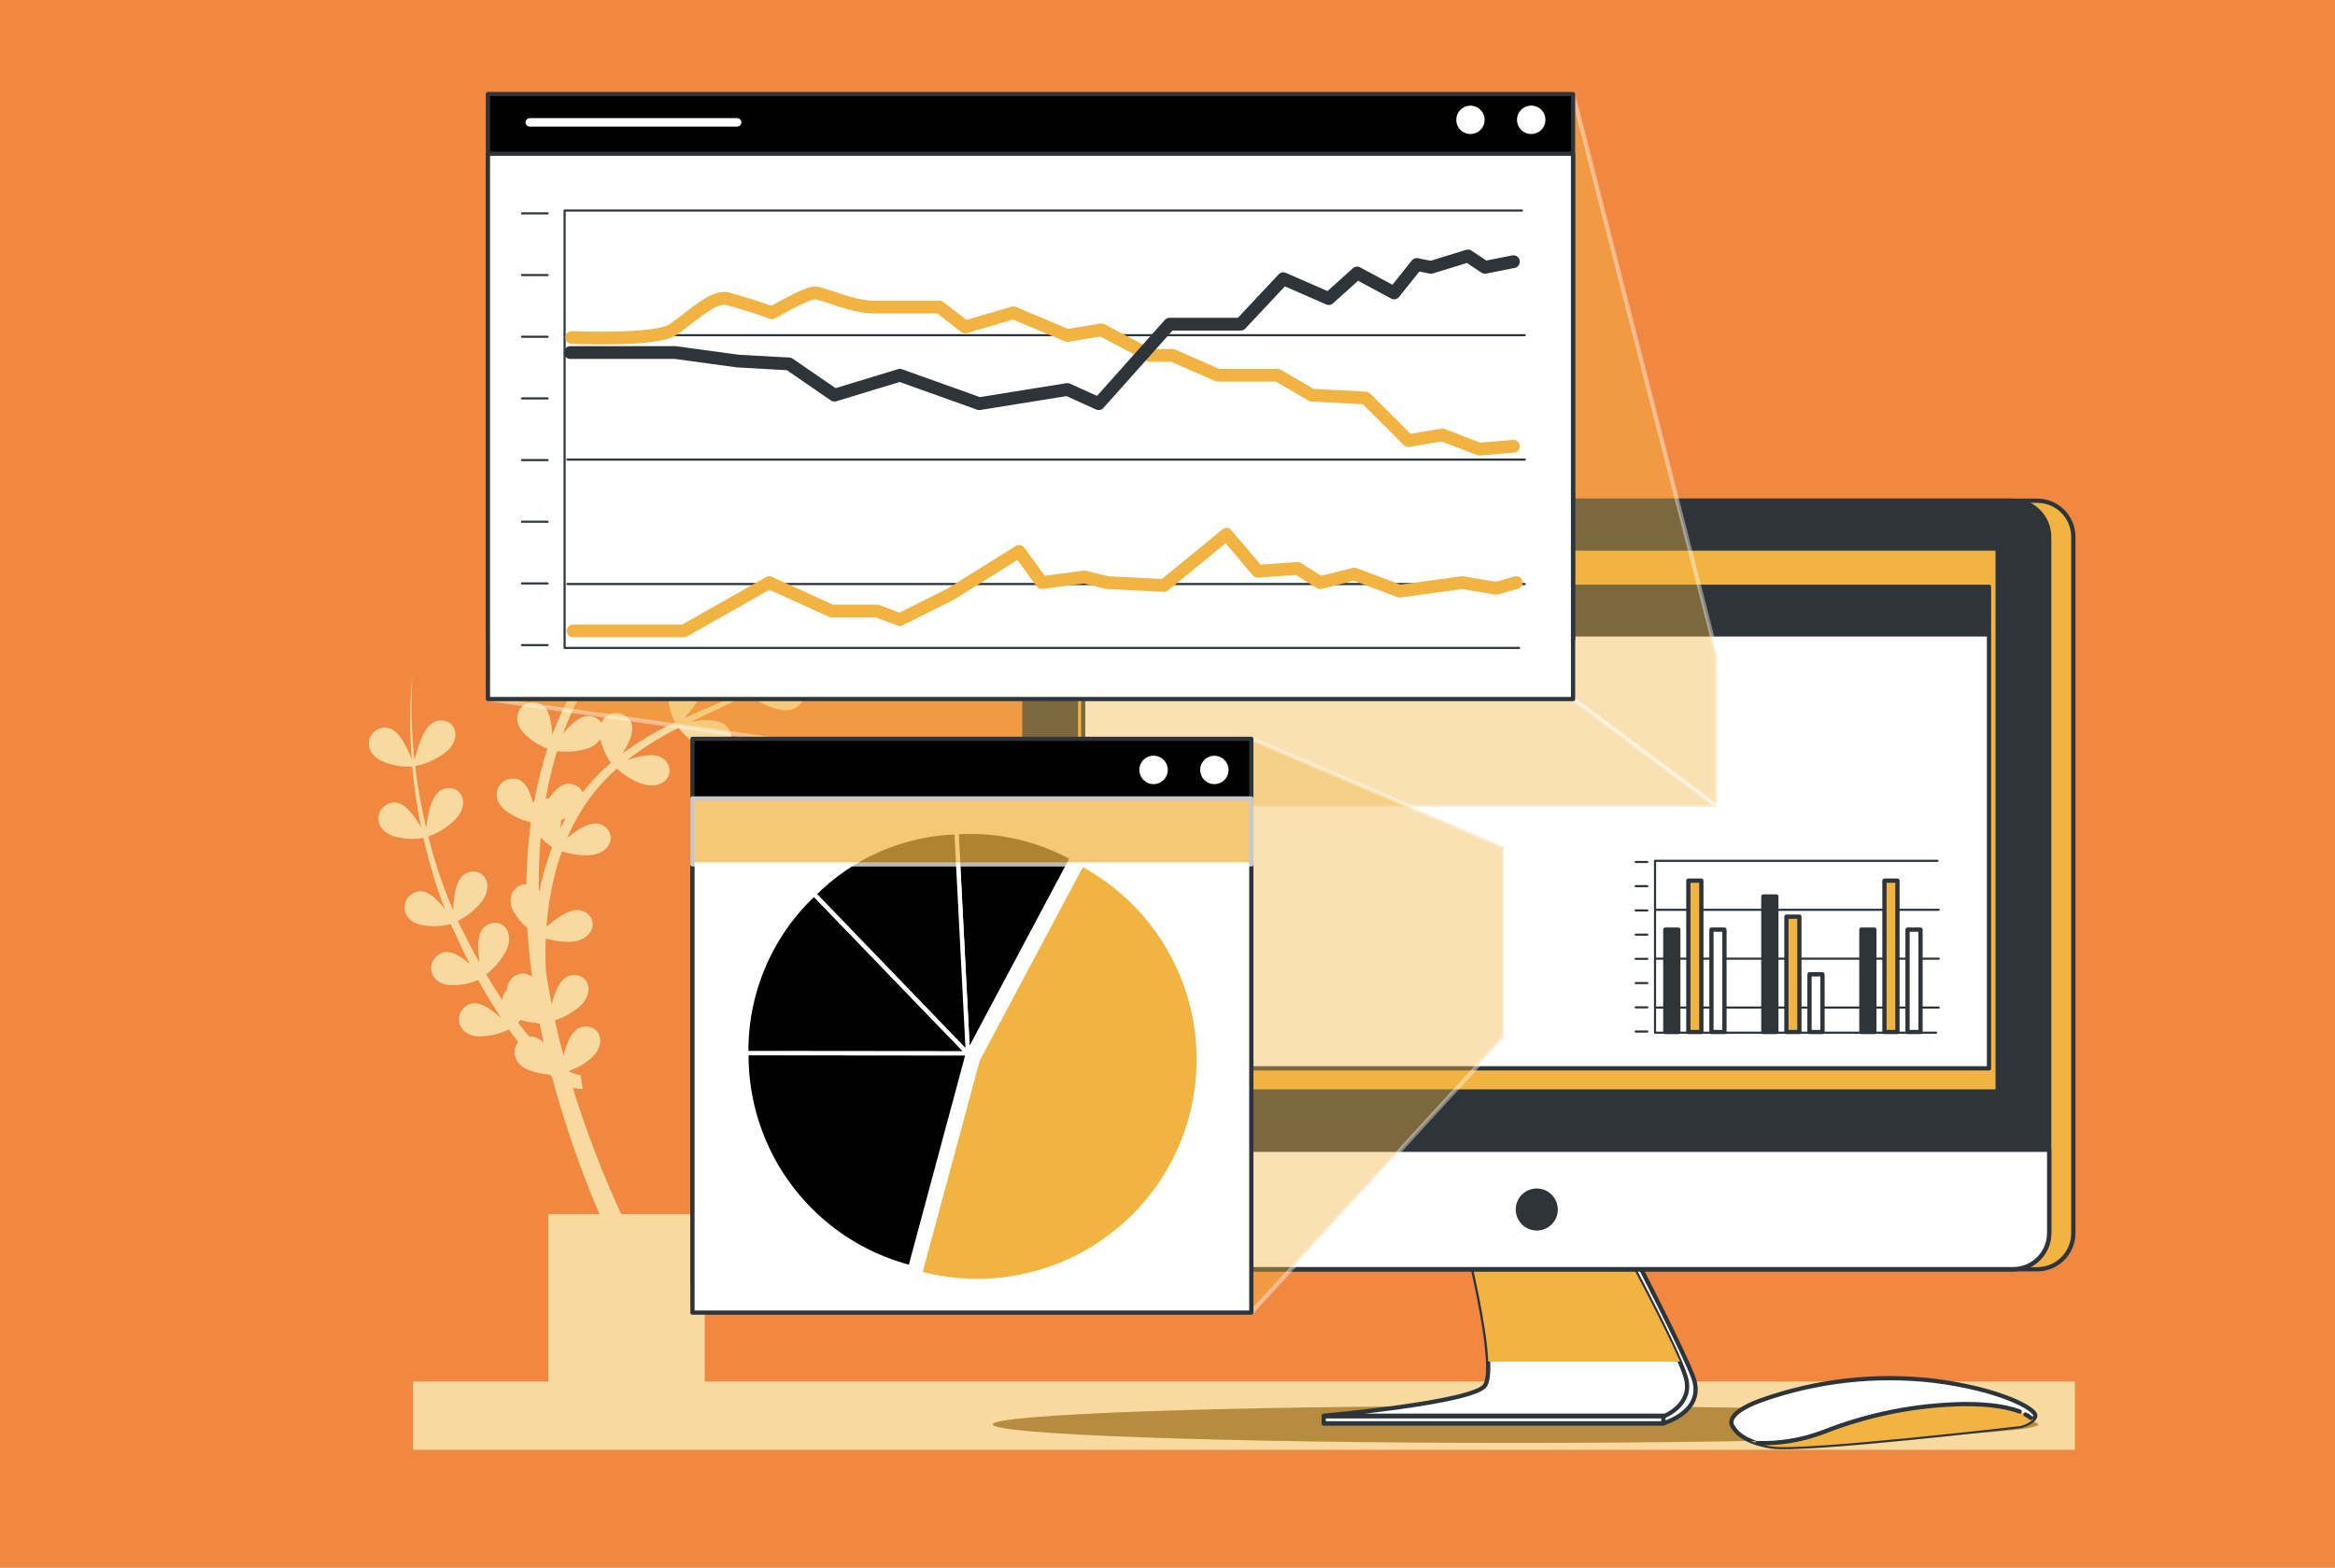 <svg width="548" height="368" viewBox="0 0 548 368" fill="none" xmlns="http://www.w3.org/2000/svg">
<rect width="1440" height="900" transform="translate(-422 -249)" fill="#F18842"/>
<path d="M486.95 324.28H96.95V340.28H486.95V324.28Z" fill="#F1B442"/>
<path opacity="0.5" d="M486.95 324.28H96.95V340.28H486.95V324.28Z" fill="white"/>
<path d="M194.07 152.67C192.162 153.29 190.289 154.015 188.46 154.84C189.46 154.1 190.46 153.35 191.46 152.58C195.92 149.004 200.161 145.164 204.16 141.08C199.47 145.645 194.457 149.866 189.16 153.71C189.883 152.439 190.524 151.123 191.08 149.77C192.03 147.28 192.26 144.77 189.88 143.44C186.96 141.8 183.41 144.25 184.35 148.44C184.914 150.778 186.017 152.953 187.57 154.79C184.118 157.179 180.513 159.34 176.78 161.26L176.42 161.44C177.214 160.073 177.912 158.653 178.51 157.19C179.46 154.71 179.69 152.19 177.31 150.87C174.39 149.22 170.84 151.68 171.78 155.87C172.339 158.18 173.424 160.329 174.95 162.15C170.46 164.36 165.81 166.24 161.2 168.28L160.53 168.58C161.433 167.612 162.268 166.583 163.03 165.5C164.54 163.31 165.34 160.93 163.34 159.07C160.88 156.79 156.86 158.36 156.79 162.68C156.791 165.066 157.349 167.418 158.42 169.55C154.106 171.552 150.005 173.985 146.18 176.81L146.06 176.91C146.577 176.09 147.047 175.242 147.47 174.37C148.6 171.96 149.02 169.48 146.75 167.97C146.287 167.649 145.758 167.438 145.201 167.353C144.645 167.267 144.076 167.309 143.539 167.476C143.001 167.643 142.508 167.93 142.098 168.315C141.688 168.7 141.37 169.174 141.17 169.7C140.868 169.229 140.456 168.838 139.97 168.56C137.68 167.24 135.43 168.67 133.51 170.69C133.01 171.22 132.51 171.78 132.08 172.35C133.567 168.214 135.438 164.226 137.67 160.44C139.788 161.375 142.075 161.865 144.39 161.88C148.95 161.88 150.88 158.08 148.64 155.72C146.82 153.81 144.26 154.54 141.84 155.94C141.04 156.405 140.265 156.912 139.52 157.46C141.841 153.968 144.475 150.694 147.39 147.68C149.266 149.23 151.452 150.362 153.8 151C158.23 152.09 161.02 148.88 159.41 146.05C158.11 143.75 155.41 143.84 152.76 144.61C151.498 144.995 150.259 145.453 149.05 145.98C150.26 144.81 151.51 143.68 152.77 142.56C154.44 141.14 156.16 139.77 157.9 138.43C159.782 139.93 161.959 141.017 164.29 141.62C168.72 142.71 171.5 139.5 169.9 136.67C168.6 134.37 165.9 134.46 163.25 135.23C162.62 135.41 162 135.63 161.38 135.86C163.69 134.21 166.04 132.6 168.38 131L170.56 129.51C172.514 131.15 174.81 132.332 177.28 132.97C181.71 134.06 184.49 130.85 182.89 128.02C181.59 125.72 178.89 125.81 176.24 126.58C175.191 126.894 174.159 127.265 173.15 127.69C173.6 127.37 174.05 127.05 174.49 126.69C175.32 126.1 176.13 125.49 176.94 124.87C177.94 124.12 178.88 123.28 179.86 122.49C180.41 122.05 180.95 121.58 181.48 121.1C183.443 122.755 185.754 123.948 188.24 124.59C192.67 125.68 195.45 122.47 193.85 119.64C192.55 117.34 189.85 117.43 187.2 118.2C185.714 118.659 184.258 119.21 182.84 119.85C184.65 118.17 186.4 116.42 188.05 114.6L188.38 114.22C189.09 113.43 189.8 112.62 190.48 111.8C191.16 110.98 192.03 109.87 192.77 108.88C195.818 104.898 198.32 100.526 200.21 95.88C198.227 100.467 195.644 104.771 192.53 108.68C189.448 112.605 186.01 116.237 182.26 119.53L181.85 119.88C182.713 118.403 183.475 116.87 184.13 115.29C185.13 112.81 185.31 110.29 182.93 108.97C180.01 107.32 176.46 109.78 177.4 113.97C178 116.452 179.206 118.747 180.91 120.65L180.03 121.41L179.03 122.27C178.44 122.74 177.85 123.19 177.25 123.64L176.25 124.37C175.4 125 174.53 125.61 173.66 126.21L172.42 127.06L171 128.06C171.824 126.64 172.552 125.167 173.18 123.65C174.13 121.16 174.36 118.65 171.98 117.32C169.06 115.68 165.51 118.14 166.45 122.32C167.033 124.726 168.181 126.958 169.8 128.83L168.75 129.51L164.85 132.06L164.09 132.56L161.92 134.01L160.98 134.64C159.98 135.33 158.98 136.03 157.98 136.75C158.821 135.309 159.563 133.812 160.2 132.27C161.15 129.79 161.38 127.27 159 125.95C156.08 124.3 152.53 126.76 153.47 130.95C154.063 133.387 155.237 135.644 156.89 137.53C155.19 138.78 153.52 140.06 151.89 141.4C150.7 142.4 149.52 143.4 148.38 144.48C148.881 143.555 149.326 142.6 149.71 141.62C150.71 139.13 150.89 136.62 148.51 135.3C145.59 133.65 142.04 136.11 142.98 140.3C143.543 142.608 144.627 144.756 146.15 146.58C142.911 149.801 139.991 153.328 137.43 157.11C137.722 156.018 137.946 154.91 138.1 153.79C138.42 151.15 138.04 148.67 135.41 147.95C132.17 147.06 129.32 150.3 131.25 154.16C132.363 156.283 133.951 158.121 135.89 159.53C133.381 163.65 131.278 168.004 129.61 172.53C129.576 171.585 129.482 170.643 129.33 169.71C128.89 167.08 127.82 164.81 125.09 164.86C121.74 164.93 119.93 168.86 122.87 172C124.448 173.639 126.372 174.906 128.5 175.71C127.365 179.209 126.437 182.772 125.72 186.38C125.61 186.95 125.52 187.52 125.41 188.09C125.29 188.2 125.17 188.31 125.06 188.43C124.94 187.94 124.8 187.43 124.64 186.96C123.8 184.44 122.39 182.35 119.71 182.83C116.4 183.4 115.21 187.55 118.61 190.22C120.343 191.536 122.338 192.467 124.46 192.95L124.58 193.24C124.22 195.95 123.94 198.68 123.77 201.42C123.64 203.42 123.57 205.51 123.53 207.56C120.67 207.56 118.65 210.7 120.62 214.1C121.453 215.508 122.518 216.766 123.77 217.82C124.01 221.67 124.39 225.52 124.9 229.34C124.495 228.967 124 228.705 123.464 228.581C122.927 228.456 122.368 228.473 121.84 228.63C120.04 229.12 119.23 230.57 118.93 232.35C118.299 233.019 117.942 233.9 117.93 234.82C116.59 232.82 115.33 230.82 114.1 228.7C115.974 227.264 117.527 225.452 118.66 223.38C120.82 219.38 118.39 215.87 115.25 216.72C112.7 217.41 112.13 220.02 112.25 222.81C112.289 223.868 112.389 224.923 112.55 225.97C112.1 225.2 111.66 224.42 111.23 223.65C110.13 221.65 109.23 219.65 108.15 217.65C107.89 217.16 107.66 216.65 107.44 216.15C109.55 215.094 111.414 213.605 112.91 211.78C115.78 208.24 114.05 204.35 110.81 204.6C108.18 204.81 107.13 207.26 106.69 210.02C106.506 211.222 106.399 212.434 106.37 213.65L105.43 211.48C103.431 206.556 101.783 201.497 100.5 196.34C102.883 195.491 105.048 194.125 106.84 192.34C110.05 189.09 108.72 185.06 105.47 184.98C102.83 184.92 101.54 187.25 100.82 189.98C100.466 191.43 100.199 192.899 100.02 194.38C99.33 191.38 98.73 188.43 98.23 185.43C97.89 183.57 97.67 181.68 97.43 179.8C99.996 179.292 102.413 178.208 104.5 176.63C108.1 173.83 107.3 169.63 104.09 169.16C101.48 168.75 99.9 170.9 98.84 173.49C98.216 175.123 97.691 176.793 97.27 178.49C97.07 176.31 96.84 174.12 96.74 171.93C96.455 167.407 96.475 162.87 96.8 158.35C96.338 162.868 96.181 167.411 96.33 171.95C96.33 174.04 96.51 176.12 96.64 178.21C96.066 176.79 95.398 175.41 94.64 174.08C93.27 171.79 91.46 170.08 88.93 171.08C85.83 172.36 85.56 176.66 89.45 178.54C91.741 179.589 94.253 180.066 96.77 179.93C96.95 181.79 97.1 183.66 97.39 185.51C97.78 188.46 98.28 191.39 98.86 194.3C98.227 193.183 97.519 192.11 96.74 191.09C95.09 189 93.06 187.52 90.74 188.87C87.83 190.54 88.12 194.87 92.22 196.2C94.545 196.924 97.009 197.088 99.41 196.68C100.548 201.895 102.048 207.024 103.9 212.03L104.5 213.53C103.971 212.83 103.4 212.162 102.79 211.53C100.94 209.61 98.79 208.34 96.55 209.93C93.82 211.88 94.55 216.13 98.76 217.07C101.094 217.545 103.506 217.476 105.81 216.87C106.01 217.38 106.23 217.87 106.48 218.39C107.48 220.45 108.37 222.56 109.42 224.58L110.33 226.31C109.813 225.855 109.272 225.428 108.71 225.03C106.53 223.5 104.17 222.66 102.28 224.63C99.97 227.06 101.47 231.1 105.79 231.23C108 231.288 110.197 230.869 112.23 230C113.46 232.24 114.74 234.45 116.12 236.62C116.63 237.45 117.12 238.27 117.7 239.09C116.915 238.354 116.083 237.669 115.21 237.04C113.04 235.51 110.67 234.67 108.79 236.64C106.47 239.07 107.98 243.11 112.3 243.24C114.769 243.269 117.209 242.71 119.42 241.61C120.127 242.61 120.867 243.61 121.64 244.61C120.03 246.48 120.55 249.61 123.82 251.04C125.409 251.699 127.101 252.075 128.82 252.15L129.44 252.62L129.55 252.7C131.614 260.424 134.064 268.041 136.89 275.52C138.097 278.713 139.37 281.877 140.71 285.01H128.71V332.34H165.37V285H145.78C144.11 281.35 142.51 277.66 141.01 273.93C138.56 267.8 136.34 261.59 134.4 255.28C134.728 255.379 135.062 255.455 135.4 255.51C135.844 255.598 136.3 255.618 136.75 255.57L136.23 252.28H136.16H135.88C135.7 252.28 135.46 252.19 135.25 252.16C134.791 252.03 134.342 251.863 133.91 251.66L133.39 251.42C135.317 250.748 137.106 249.732 138.67 248.42C142.15 245.42 141.16 241.32 137.93 240.97C135.3 240.68 133.82 242.9 132.93 245.53C132.66 246.28 132.44 247.06 132.24 247.82C132.06 247.12 131.86 246.42 131.69 245.72C131.16 243.65 130.69 241.56 130.21 239.47C132.299 238.805 134.239 237.738 135.92 236.33C139.4 233.33 138.41 229.24 135.18 228.89C132.55 228.6 131.07 230.82 130.18 233.45C129.907 234.214 129.674 234.992 129.48 235.78C129.18 234.25 128.88 232.73 128.62 231.2C128.42 230.06 128.25 228.93 128.08 227.79C128.01 226.17 127.99 224.55 128.01 222.92C128.01 222.03 128.01 221.14 128.09 220.24C130.049 220.868 132.106 221.132 134.16 221.02C138.71 220.72 140.4 216.82 138.02 214.61C136.08 212.8 133.57 213.7 131.24 215.24C130.193 215.948 129.192 216.719 128.24 217.55C128.517 213.744 129.092 209.966 129.96 206.25C130.478 204.062 131.119 201.906 131.88 199.79C133.97 200.514 136.181 200.823 138.39 200.7C142.94 200.41 144.63 196.51 142.25 194.29C140.31 192.49 137.8 193.38 135.47 194.93C134.643 195.488 133.845 196.089 133.08 196.73C133.955 194.659 134.977 192.654 136.14 190.73C138.467 186.862 141.374 183.375 144.76 180.39C146.499 182.001 148.557 183.231 150.8 184C155.13 185.42 158.15 182.42 156.8 179.48C155.68 177.09 153.01 176.98 150.28 177.55C149.241 177.774 148.216 178.058 147.21 178.4L147.27 178.34C151.001 175.428 155.022 172.908 159.27 170.82C160.764 172.787 162.668 174.404 164.85 175.56C168.9 177.65 172.36 175.17 171.46 172.05C170.73 169.51 168.12 168.98 165.32 169.05C164.228 169.113 163.14 169.234 162.06 169.41C166.56 167.28 171.17 165.27 175.6 162.92L175.69 162.87C177.68 164.583 180.037 165.815 182.58 166.47C187.01 167.57 189.8 164.35 188.2 161.52C186.89 159.22 184.2 159.32 181.54 160.08C180.79 160.3 180.04 160.57 179.32 160.85C182.281 159.125 185.151 157.249 187.92 155.23L188.16 155.48C188.154 155.444 188.154 155.406 188.16 155.37C190.164 157.101 192.538 158.35 195.1 159.02C199.53 160.11 202.31 156.9 200.71 154.07C199.42 151.8 196.76 151.9 194.07 152.67ZM124.15 243.28C123.25 242.21 122.39 241.11 121.54 239.99C121.75 239.81 121.97 239.61 122.19 239.39C123.436 239.779 124.726 240.011 126.03 240.08C126.03 240.15 126.03 240.22 126.03 240.29L126.64 240.16C126.95 241.74 127.29 243.31 127.64 244.88C127.231 244.351 126.7 243.929 126.092 243.65C125.484 243.371 124.818 243.244 124.15 243.28ZM127.42 205.63C127.11 206.8 126.84 207.99 126.6 209.18C126.555 209.104 126.501 209.034 126.44 208.97C126.44 206.53 126.48 204.097 126.56 201.67C126.63 199.97 126.75 198.28 126.9 196.58C127.718 197.423 128.623 198.177 129.6 198.83C128.74 201.052 128.012 203.322 127.42 205.63ZM131.52 194.43C131.52 193.99 131.62 193.54 131.65 193.1C131.65 192.87 131.65 192.65 131.65 192.43C132.01 192.32 132.37 192.19 132.74 192.04C132.32 192.83 131.91 193.62 131.52 194.43ZM136.73 185.97C136.553 185.577 136.298 185.223 135.982 184.929C135.666 184.636 135.295 184.408 134.89 184.26C132.43 183.26 130.42 185.06 128.83 187.36L128.76 187.47H128.6C128.432 187.432 128.262 187.409 128.09 187.4C128.09 187.26 128.09 187.12 128.16 186.98C128.794 183.372 129.646 179.805 130.71 176.3C133.006 176.589 135.336 176.409 137.56 175.77C138.92 175.42 140.111 174.598 140.92 173.45C141.364 175.463 142.2 177.369 143.38 179.06C140.927 181.135 138.698 183.461 136.73 186V185.97Z" fill="#F1B442"/>
<path opacity="0.5" d="M194.07 152.67C192.162 153.29 190.289 154.015 188.46 154.84C189.46 154.1 190.46 153.35 191.46 152.58C195.92 149.004 200.161 145.164 204.16 141.08C199.47 145.645 194.457 149.866 189.16 153.71C189.883 152.439 190.524 151.123 191.08 149.77C192.03 147.28 192.26 144.77 189.88 143.44C186.96 141.8 183.41 144.25 184.35 148.44C184.914 150.778 186.017 152.953 187.57 154.79C184.118 157.179 180.513 159.34 176.78 161.26L176.42 161.44C177.214 160.073 177.912 158.653 178.51 157.19C179.46 154.71 179.69 152.19 177.31 150.87C174.39 149.22 170.84 151.68 171.78 155.87C172.339 158.18 173.424 160.329 174.95 162.15C170.46 164.36 165.81 166.24 161.2 168.28L160.53 168.58C161.433 167.612 162.268 166.583 163.03 165.5C164.54 163.31 165.34 160.93 163.34 159.07C160.88 156.79 156.86 158.36 156.79 162.68C156.791 165.066 157.349 167.418 158.42 169.55C154.106 171.552 150.005 173.985 146.18 176.81L146.06 176.91C146.577 176.09 147.047 175.242 147.47 174.37C148.6 171.96 149.02 169.48 146.75 167.97C146.287 167.649 145.758 167.438 145.201 167.353C144.645 167.267 144.076 167.309 143.539 167.476C143.001 167.643 142.508 167.93 142.098 168.315C141.688 168.7 141.37 169.174 141.17 169.7C140.868 169.229 140.456 168.838 139.97 168.56C137.68 167.24 135.43 168.67 133.51 170.69C133.01 171.22 132.51 171.78 132.08 172.35C133.567 168.214 135.438 164.226 137.67 160.44C139.788 161.375 142.075 161.865 144.39 161.88C148.95 161.88 150.88 158.08 148.64 155.72C146.82 153.81 144.26 154.54 141.84 155.94C141.04 156.405 140.265 156.912 139.52 157.46C141.841 153.968 144.475 150.694 147.39 147.68C149.266 149.23 151.452 150.362 153.8 151C158.23 152.09 161.02 148.88 159.41 146.05C158.11 143.75 155.41 143.84 152.76 144.61C151.498 144.995 150.259 145.453 149.05 145.98C150.26 144.81 151.51 143.68 152.77 142.56C154.44 141.14 156.16 139.77 157.9 138.43C159.782 139.93 161.959 141.017 164.29 141.62C168.72 142.71 171.5 139.5 169.9 136.67C168.6 134.37 165.9 134.46 163.25 135.23C162.62 135.41 162 135.63 161.38 135.86C163.69 134.21 166.04 132.6 168.38 131L170.56 129.51C172.514 131.15 174.81 132.332 177.28 132.97C181.71 134.06 184.49 130.85 182.89 128.02C181.59 125.72 178.89 125.81 176.24 126.58C175.191 126.894 174.159 127.265 173.15 127.69C173.6 127.37 174.05 127.05 174.49 126.69C175.32 126.1 176.13 125.49 176.94 124.87C177.94 124.12 178.88 123.28 179.86 122.49C180.41 122.05 180.95 121.58 181.48 121.1C183.443 122.755 185.754 123.948 188.24 124.59C192.67 125.68 195.45 122.47 193.85 119.64C192.55 117.34 189.85 117.43 187.2 118.2C185.714 118.659 184.258 119.21 182.84 119.85C184.65 118.17 186.4 116.42 188.05 114.6L188.38 114.22C189.09 113.43 189.8 112.62 190.48 111.8C191.16 110.98 192.03 109.87 192.77 108.88C195.818 104.898 198.32 100.526 200.21 95.88C198.227 100.467 195.644 104.771 192.53 108.68C189.448 112.605 186.01 116.237 182.26 119.53L181.85 119.88C182.713 118.403 183.475 116.87 184.13 115.29C185.13 112.81 185.31 110.29 182.93 108.97C180.01 107.32 176.46 109.78 177.4 113.97C178 116.452 179.206 118.747 180.91 120.65L180.03 121.41L179.03 122.27C178.44 122.74 177.85 123.19 177.25 123.64L176.25 124.37C175.4 125 174.53 125.61 173.66 126.21L172.42 127.06L171 128.06C171.824 126.64 172.552 125.167 173.18 123.65C174.13 121.16 174.36 118.65 171.98 117.32C169.06 115.68 165.51 118.14 166.45 122.32C167.033 124.726 168.181 126.958 169.8 128.83L168.75 129.51L164.85 132.06L164.09 132.56L161.92 134.01L160.98 134.64C159.98 135.33 158.98 136.03 157.98 136.75C158.821 135.309 159.563 133.812 160.2 132.27C161.15 129.79 161.38 127.27 159 125.95C156.08 124.3 152.53 126.76 153.47 130.95C154.063 133.387 155.237 135.644 156.89 137.53C155.19 138.78 153.52 140.06 151.89 141.4C150.7 142.4 149.52 143.4 148.38 144.48C148.881 143.555 149.326 142.6 149.71 141.62C150.71 139.13 150.89 136.62 148.51 135.3C145.59 133.65 142.04 136.11 142.98 140.3C143.543 142.608 144.627 144.756 146.15 146.58C142.911 149.801 139.991 153.328 137.43 157.11C137.722 156.018 137.946 154.91 138.1 153.79C138.42 151.15 138.04 148.67 135.41 147.95C132.17 147.06 129.32 150.3 131.25 154.16C132.363 156.283 133.951 158.121 135.89 159.53C133.381 163.65 131.278 168.004 129.61 172.53C129.576 171.585 129.482 170.643 129.33 169.71C128.89 167.08 127.82 164.81 125.09 164.86C121.74 164.93 119.93 168.86 122.87 172C124.448 173.639 126.372 174.906 128.5 175.71C127.365 179.209 126.437 182.772 125.72 186.38C125.61 186.95 125.52 187.52 125.41 188.09C125.29 188.2 125.17 188.31 125.06 188.43C124.94 187.94 124.8 187.43 124.64 186.96C123.8 184.44 122.39 182.35 119.71 182.83C116.4 183.4 115.21 187.55 118.61 190.22C120.343 191.536 122.338 192.467 124.46 192.95L124.58 193.24C124.22 195.95 123.94 198.68 123.77 201.42C123.64 203.42 123.57 205.51 123.53 207.56C120.67 207.56 118.65 210.7 120.62 214.1C121.453 215.508 122.518 216.766 123.77 217.82C124.01 221.67 124.39 225.52 124.9 229.34C124.495 228.967 124 228.705 123.464 228.581C122.927 228.456 122.368 228.473 121.84 228.63C120.04 229.12 119.23 230.57 118.93 232.35C118.299 233.019 117.942 233.9 117.93 234.82C116.59 232.82 115.33 230.82 114.1 228.7C115.974 227.264 117.527 225.452 118.66 223.38C120.82 219.38 118.39 215.87 115.25 216.72C112.7 217.41 112.13 220.02 112.25 222.81C112.289 223.868 112.389 224.923 112.55 225.97C112.1 225.2 111.66 224.42 111.23 223.65C110.13 221.65 109.23 219.65 108.15 217.65C107.89 217.16 107.66 216.65 107.44 216.15C109.55 215.094 111.414 213.605 112.91 211.78C115.78 208.24 114.05 204.35 110.81 204.6C108.18 204.81 107.13 207.26 106.69 210.02C106.506 211.222 106.399 212.434 106.37 213.65L105.43 211.48C103.431 206.556 101.783 201.497 100.5 196.34C102.883 195.491 105.048 194.125 106.84 192.34C110.05 189.09 108.72 185.06 105.47 184.98C102.83 184.92 101.54 187.25 100.82 189.98C100.466 191.43 100.199 192.899 100.02 194.38C99.33 191.38 98.73 188.43 98.23 185.43C97.89 183.57 97.67 181.68 97.43 179.8C99.996 179.292 102.413 178.208 104.5 176.63C108.1 173.83 107.3 169.63 104.09 169.16C101.48 168.75 99.9 170.9 98.84 173.49C98.216 175.123 97.691 176.793 97.27 178.49C97.07 176.31 96.84 174.12 96.74 171.93C96.455 167.407 96.475 162.87 96.8 158.35C96.338 162.868 96.181 167.411 96.33 171.95C96.33 174.04 96.51 176.12 96.64 178.21C96.066 176.79 95.398 175.41 94.64 174.08C93.27 171.79 91.46 170.08 88.93 171.08C85.83 172.36 85.56 176.66 89.45 178.54C91.741 179.589 94.253 180.066 96.77 179.93C96.95 181.79 97.1 183.66 97.39 185.51C97.78 188.46 98.28 191.39 98.86 194.3C98.227 193.183 97.519 192.11 96.74 191.09C95.09 189 93.06 187.52 90.74 188.87C87.83 190.54 88.12 194.87 92.22 196.2C94.545 196.924 97.009 197.088 99.41 196.68C100.548 201.895 102.048 207.024 103.9 212.03L104.5 213.53C103.971 212.83 103.4 212.162 102.79 211.53C100.94 209.61 98.79 208.34 96.55 209.93C93.82 211.88 94.55 216.13 98.76 217.07C101.094 217.545 103.506 217.476 105.81 216.87C106.01 217.38 106.23 217.87 106.48 218.39C107.48 220.45 108.37 222.56 109.42 224.58L110.33 226.31C109.813 225.855 109.272 225.428 108.71 225.03C106.53 223.5 104.17 222.66 102.28 224.63C99.97 227.06 101.47 231.1 105.79 231.23C108 231.288 110.197 230.869 112.23 230C113.46 232.24 114.74 234.45 116.12 236.62C116.63 237.45 117.12 238.27 117.7 239.09C116.915 238.354 116.083 237.669 115.21 237.04C113.04 235.51 110.67 234.67 108.79 236.64C106.47 239.07 107.98 243.11 112.3 243.24C114.769 243.269 117.209 242.71 119.42 241.61C120.127 242.61 120.867 243.61 121.64 244.61C120.03 246.48 120.55 249.61 123.82 251.04C125.409 251.699 127.101 252.075 128.82 252.15L129.44 252.62L129.55 252.7C131.614 260.424 134.064 268.041 136.89 275.52C138.097 278.713 139.37 281.877 140.71 285.01H128.71V332.34H165.37V285H145.78C144.11 281.35 142.51 277.66 141.01 273.93C138.56 267.8 136.34 261.59 134.4 255.28C134.728 255.379 135.062 255.455 135.4 255.51C135.844 255.598 136.3 255.618 136.75 255.57L136.23 252.28H136.16H135.88C135.7 252.28 135.46 252.19 135.25 252.16C134.791 252.03 134.342 251.863 133.91 251.66L133.39 251.42C135.317 250.748 137.106 249.732 138.67 248.42C142.15 245.42 141.16 241.32 137.93 240.97C135.3 240.68 133.82 242.9 132.93 245.53C132.66 246.28 132.44 247.06 132.24 247.82C132.06 247.12 131.86 246.42 131.69 245.72C131.16 243.65 130.69 241.56 130.21 239.47C132.299 238.805 134.239 237.738 135.92 236.33C139.4 233.33 138.41 229.24 135.18 228.89C132.55 228.6 131.07 230.82 130.18 233.45C129.907 234.214 129.674 234.992 129.48 235.78C129.18 234.25 128.88 232.73 128.62 231.2C128.42 230.06 128.25 228.93 128.08 227.79C128.01 226.17 127.99 224.55 128.01 222.92C128.01 222.03 128.01 221.14 128.09 220.24C130.049 220.868 132.106 221.132 134.16 221.02C138.71 220.72 140.4 216.82 138.02 214.61C136.08 212.8 133.57 213.7 131.24 215.24C130.193 215.948 129.192 216.719 128.24 217.55C128.517 213.744 129.092 209.966 129.96 206.25C130.478 204.062 131.119 201.906 131.88 199.79C133.97 200.514 136.181 200.823 138.39 200.7C142.94 200.41 144.63 196.51 142.25 194.29C140.31 192.49 137.8 193.38 135.47 194.93C134.643 195.488 133.845 196.089 133.08 196.73C133.955 194.659 134.977 192.654 136.14 190.73C138.467 186.862 141.374 183.375 144.76 180.39C146.499 182.001 148.557 183.231 150.8 184C155.13 185.42 158.15 182.42 156.8 179.48C155.68 177.09 153.01 176.98 150.28 177.55C149.241 177.774 148.216 178.058 147.21 178.4L147.27 178.34C151.001 175.428 155.022 172.908 159.27 170.82C160.764 172.787 162.668 174.404 164.85 175.56C168.9 177.65 172.36 175.17 171.46 172.05C170.73 169.51 168.12 168.98 165.32 169.05C164.228 169.113 163.14 169.234 162.06 169.41C166.56 167.28 171.17 165.27 175.6 162.92L175.69 162.87C177.68 164.583 180.037 165.815 182.58 166.47C187.01 167.57 189.8 164.35 188.2 161.52C186.89 159.22 184.2 159.32 181.54 160.08C180.79 160.3 180.04 160.57 179.32 160.85C182.281 159.125 185.151 157.249 187.92 155.23L188.16 155.48C188.154 155.444 188.154 155.406 188.16 155.37C190.164 157.101 192.538 158.35 195.1 159.02C199.53 160.11 202.31 156.9 200.71 154.07C199.42 151.8 196.76 151.9 194.07 152.67ZM124.15 243.28C123.25 242.21 122.39 241.11 121.54 239.99C121.75 239.81 121.97 239.61 122.19 239.39C123.436 239.779 124.726 240.011 126.03 240.08C126.03 240.15 126.03 240.22 126.03 240.29L126.64 240.16C126.95 241.74 127.29 243.31 127.64 244.88C127.231 244.351 126.7 243.929 126.092 243.65C125.484 243.371 124.818 243.244 124.15 243.28ZM127.42 205.63C127.11 206.8 126.84 207.99 126.6 209.18C126.555 209.104 126.501 209.034 126.44 208.97C126.44 206.53 126.48 204.097 126.56 201.67C126.63 199.97 126.75 198.28 126.9 196.58C127.718 197.423 128.623 198.177 129.6 198.83C128.74 201.052 128.012 203.322 127.42 205.63ZM131.52 194.43C131.52 193.99 131.62 193.54 131.65 193.1C131.65 192.87 131.65 192.65 131.65 192.43C132.01 192.32 132.37 192.19 132.74 192.04C132.32 192.83 131.91 193.62 131.52 194.43ZM136.73 185.97C136.553 185.577 136.298 185.223 135.982 184.929C135.666 184.636 135.295 184.408 134.89 184.26C132.43 183.26 130.42 185.06 128.83 187.36L128.76 187.47H128.6C128.432 187.432 128.262 187.409 128.09 187.4C128.09 187.26 128.09 187.12 128.16 186.98C128.794 183.372 129.646 179.805 130.71 176.3C133.006 176.589 135.336 176.409 137.56 175.77C138.92 175.42 140.111 174.598 140.92 173.45C141.364 175.463 142.2 177.369 143.38 179.06C140.927 181.135 138.698 183.461 136.73 186V185.97Z" fill="white"/>
<path d="M478.33 334.33C478.33 336.73 423.41 338.67 355.67 338.67C287.93 338.67 233 336.73 233 334.33C233 331.93 287.92 330 355.67 330C423.42 330 478.33 331.94 478.33 334.33Z" fill="#F1B442"/>
<path opacity="0.3" d="M478.33 334.33C478.33 336.73 423.41 338.67 355.67 338.67C287.93 338.67 233 336.73 233 334.33C233 331.93 287.92 330 355.67 330C423.42 330 478.33 331.94 478.33 334.33Z" fill="#2E353A"/>
<path d="M346.84 295.39C346.84 295.39 352.84 321.03 350.21 325.25C346.82 330.76 310.67 334.08 310.67 334.08H390.38C390.38 334.08 400.38 331.28 397.38 323.25C395.05 317.03 383.9 295.39 383.9 295.39H346.84Z" fill="white" stroke="#2E353A" stroke-linecap="round" stroke-linejoin="round"/>
<path d="M345.1 295.39C345.1 295.39 351.46 321.25 348.47 325.25C345.48 329.25 310.67 332.3 310.67 332.3H390.75C390.75 332.3 397.49 329.58 395.62 323.25C393.75 316.92 382.15 295.39 382.15 295.39H345.1Z" fill="white" stroke="#2E353A" stroke-linecap="round" stroke-linejoin="round"/>
<g style="mix-blend-mode:multiply">
<path d="M382.15 295.39H345.15C345.15 295.39 348.91 310.71 349.28 319.59H394.28C390.59 311.05 382.15 295.39 382.15 295.39Z" fill="#F1B442"/>
</g>
<path d="M390.38 332.43H310.67V334.08H390.38V332.43Z" fill="white" stroke="#2E353A" stroke-linecap="round" stroke-linejoin="round"/>
<path d="M478.11 117.53H254.56C249.876 117.53 246.08 121.327 246.08 126.01V289.44C246.08 294.123 249.876 297.92 254.56 297.92H478.11C482.793 297.92 486.59 294.123 486.59 289.44V126.01C486.59 121.327 482.793 117.53 478.11 117.53Z" fill="#F1B442" stroke="#2E353A" stroke-linecap="round" stroke-linejoin="round"/>
<path d="M472.44 117.53H248.89C244.207 117.53 240.41 121.327 240.41 126.01V289.44C240.41 294.123 244.207 297.92 248.89 297.92H472.44C477.123 297.92 480.92 294.123 480.92 289.44V126.01C480.92 121.327 477.123 117.53 472.44 117.53Z" fill="#2E353A" stroke="#2E353A" stroke-linecap="round" stroke-linejoin="round"/>
<path d="M240.41 269.87H480.92V289.42C480.92 291.669 480.026 293.826 478.436 295.416C476.846 297.007 474.689 297.9 472.44 297.9H248.89C246.641 297.9 244.484 297.007 242.894 295.416C241.303 293.826 240.41 291.669 240.41 289.42V269.87Z" fill="white" stroke="#2E353A" stroke-linecap="round" stroke-linejoin="round"/>
<path d="M468.83 128.75H252.51V256.19H468.83V128.75Z" fill="#F1B442" stroke="#2E353A" stroke-linecap="round" stroke-linejoin="round"/>
<path d="M365.1 283.89C365.1 283.011 364.839 282.153 364.351 281.422C363.863 280.692 363.169 280.123 362.357 279.787C361.545 279.451 360.652 279.364 359.79 279.536C358.929 279.708 358.137 280.132 357.517 280.754C356.896 281.376 356.474 282.168 356.304 283.03C356.134 283.892 356.223 284.785 356.561 285.596C356.898 286.407 357.469 287.1 358.201 287.587C358.932 288.073 359.791 288.332 360.67 288.33C361.253 288.33 361.829 288.215 362.368 287.992C362.906 287.769 363.395 287.441 363.806 287.029C364.217 286.617 364.544 286.127 364.766 285.588C364.988 285.05 365.101 284.473 365.1 283.89Z" fill="#2E353A" stroke="#2E353A" stroke-linecap="round" stroke-linejoin="round"/>
<path d="M466.8 137.73H254.21V148.9H466.8V137.73Z" fill="#2E353A" stroke="#2E353A" stroke-linecap="round" stroke-linejoin="round"/>
<path d="M289.28 148.91L286.74 142.01H254.21V148.91V158.06V250.76H466.8V148.91H289.28Z" fill="white" stroke="#2E353A" stroke-linecap="round" stroke-linejoin="round"/>
<path d="M406.84 335.06C406.84 335.06 408.21 338.37 415.76 339.52C423.31 340.67 474.23 334.71 474.23 334.71C474.23 334.71 477.43 333.91 477.66 332.31C477.89 330.71 469.42 326.02 453.75 324.07C440.113 322.505 426.3 324.071 413.36 328.65C403.64 332.2 406.84 335.06 406.84 335.06Z" fill="white" stroke="#2E353A" stroke-linecap="round" stroke-linejoin="round"/>
<g style="mix-blend-mode:multiply">
<path d="M465.44 329.45C462.04 329.45 454.35 329.81 448.09 330.35C441.83 330.89 431.46 334.82 425.74 336.78C420.02 338.74 410.9 338.22 410.9 338.22C412.459 338.854 414.092 339.291 415.76 339.52C423.31 340.66 474.23 334.71 474.23 334.71C475.346 334.431 476.377 333.882 477.23 333.11C474 330.77 468.22 329.45 465.44 329.45Z" fill="#F1B442"/>
</g>
<path d="M475.35 332C475.795 332.234 476.22 332.505 476.62 332.81" stroke="#2E353A" stroke-linecap="round" stroke-linejoin="round"/>
<path d="M412.45 338.72C417.756 338.878 423.041 337.984 428 336.09C438.518 331.949 449.697 329.737 461 329.56C467.57 329.51 471.59 330.41 474 331.32" stroke="#2E353A" stroke-linecap="round" stroke-linejoin="round"/>
<path d="M454.7 202.05H388.42V242.39H454.39" stroke="#2E353A" stroke-width="0.5" stroke-linecap="round" stroke-linejoin="round"/>
<path d="M388.72 213.55H455" stroke="#2E353A" stroke-width="0.5" stroke-linecap="round" stroke-linejoin="round"/>
<path d="M388.72 225.02H455" stroke="#2E353A" stroke-width="0.5" stroke-linecap="round" stroke-linejoin="round"/>
<path d="M388.72 236.49H455" stroke="#2E353A" stroke-width="0.5" stroke-linecap="round" stroke-linejoin="round"/>
<path d="M386.6 202.32H383.88" stroke="#2E353A" stroke-width="0.5" stroke-linecap="round" stroke-linejoin="round"/>
<path d="M386.6 208H383.88" stroke="#2E353A" stroke-width="0.5" stroke-linecap="round" stroke-linejoin="round"/>
<path d="M386.6 213.69H383.88" stroke="#2E353A" stroke-width="0.5" stroke-linecap="round" stroke-linejoin="round"/>
<path d="M386.6 219.38H383.88" stroke="#2E353A" stroke-width="0.5" stroke-linecap="round" stroke-linejoin="round"/>
<path d="M386.6 225.06H383.88" stroke="#2E353A" stroke-width="0.5" stroke-linecap="round" stroke-linejoin="round"/>
<path d="M386.6 230.75H383.88" stroke="#2E353A" stroke-width="0.5" stroke-linecap="round" stroke-linejoin="round"/>
<path d="M386.6 236.44H383.88" stroke="#2E353A" stroke-width="0.5" stroke-linecap="round" stroke-linejoin="round"/>
<path d="M386.6 242.12H383.88" stroke="#2E353A" stroke-width="0.5" stroke-linecap="round" stroke-linejoin="round"/>
<path d="M393.88 218.2H390.83V242.23H393.88V218.2Z" fill="#2E353A" stroke="#2E353A" stroke-linecap="round" stroke-linejoin="round"/>
<path d="M399.29 206.7H396.24V242.23H399.29V206.7Z" fill="#F1B442" stroke="#2E353A" stroke-linecap="round" stroke-linejoin="round"/>
<path d="M404.71 218.2H401.66V242.23H404.71V218.2Z" fill="white" stroke="#2E353A" stroke-linecap="round" stroke-linejoin="round"/>
<path d="M416.89 210.42H413.84V242.23H416.89V210.42Z" fill="#2E353A" stroke="#2E353A" stroke-linecap="round" stroke-linejoin="round"/>
<path d="M422.3 215.16H419.25V242.23H422.3V215.16Z" fill="#F1B442" stroke="#2E353A" stroke-linecap="round" stroke-linejoin="round"/>
<path d="M427.72 228.69H424.67V242.23H427.72V228.69Z" fill="white" stroke="#2E353A" stroke-linecap="round" stroke-linejoin="round"/>
<path d="M439.9 218.2H436.85V242.23H439.9V218.2Z" fill="#2E353A" stroke="#2E353A" stroke-linecap="round" stroke-linejoin="round"/>
<path d="M445.31 206.7H442.26V242.23H445.31V206.7Z" fill="#F1B442" stroke="#2E353A" stroke-linecap="round" stroke-linejoin="round"/>
<path d="M450.73 218.2H447.68V242.23H450.73V218.2Z" fill="white" stroke="#2E353A" stroke-linecap="round" stroke-linejoin="round"/>
<path opacity="0.4" d="M369.18 164.08L403 189.39V154.05L369.18 22.08V164.08Z" fill="#F1B442" stroke="white" stroke-linecap="round" stroke-linejoin="round"/>
<path opacity="0.4" d="M403 189.39H293L114.51 164.08H369.18L403 189.39Z" fill="#F1B442" stroke="white" stroke-linecap="round" stroke-linejoin="round"/>
<path d="M369.18 22.08H114.51V150.08H369.18V22.08Z" fill="black" stroke="#2E353A" stroke-linecap="round" stroke-linejoin="round"/>
<path d="M124.33 28.72H173" stroke="white" stroke-width="2" stroke-linecap="round" stroke-linejoin="round"/>
<path d="M362.7 28.12C362.7 27.459 362.504 26.813 362.136 26.263C361.769 25.714 361.247 25.286 360.636 25.033C360.025 24.781 359.353 24.715 358.705 24.845C358.057 24.975 357.461 25.294 356.995 25.762C356.528 26.23 356.211 26.826 356.083 27.475C355.955 28.123 356.023 28.795 356.277 29.405C356.531 30.015 356.961 30.536 357.512 30.902C358.062 31.268 358.709 31.462 359.37 31.46C359.808 31.46 360.242 31.374 360.647 31.206C361.051 31.038 361.419 30.791 361.728 30.481C362.038 30.171 362.283 29.803 362.449 29.397C362.616 28.992 362.701 28.558 362.7 28.12Z" fill="white"/>
<path d="M348.43 28.12C348.428 27.462 348.231 26.819 347.864 26.273C347.497 25.726 346.976 25.301 346.367 25.051C345.759 24.8 345.09 24.736 344.444 24.865C343.799 24.995 343.207 25.313 342.742 25.779C342.277 26.245 341.961 26.838 341.833 27.484C341.706 28.13 341.772 28.799 342.024 29.407C342.277 30.015 342.704 30.534 343.251 30.899C343.798 31.265 344.442 31.46 345.1 31.46C345.538 31.46 345.972 31.374 346.377 31.206C346.781 31.038 347.149 30.791 347.458 30.481C347.768 30.171 348.013 29.803 348.179 29.397C348.346 28.992 348.431 28.558 348.43 28.12Z" fill="white"/>
<path d="M369.18 36.08H114.51V164.08H369.18V36.08Z" fill="white" stroke="#2E353A" stroke-linecap="round" stroke-linejoin="round"/>
<path d="M357.18 49.42H132.51V152.08H356.51" stroke="#2E353A" stroke-width="0.5" stroke-linecap="round" stroke-linejoin="round"/>
<path d="M133.18 78.68H357.84" stroke="#2E353A" stroke-width="0.5" stroke-linecap="round" stroke-linejoin="round"/>
<path d="M133.18 107.88H357.84" stroke="#2E353A" stroke-width="0.5" stroke-linecap="round" stroke-linejoin="round"/>
<path d="M133.18 137.08H357.84" stroke="#2E353A" stroke-width="0.5" stroke-linecap="round" stroke-linejoin="round"/>
<path d="M128.51 50.08H122.51" stroke="#2E353A" stroke-width="0.5" stroke-linecap="round" stroke-linejoin="round"/>
<path d="M128.51 64.56H122.51" stroke="#2E353A" stroke-width="0.5" stroke-linecap="round" stroke-linejoin="round"/>
<path d="M128.51 79.04H122.51" stroke="#2E353A" stroke-width="0.5" stroke-linecap="round" stroke-linejoin="round"/>
<path d="M128.51 93.51H122.51" stroke="#2E353A" stroke-width="0.5" stroke-linecap="round" stroke-linejoin="round"/>
<path d="M128.51 107.99H122.51" stroke="#2E353A" stroke-width="0.5" stroke-linecap="round" stroke-linejoin="round"/>
<path d="M128.51 122.46H122.51" stroke="#2E353A" stroke-width="0.5" stroke-linecap="round" stroke-linejoin="round"/>
<path d="M128.51 136.94H122.51" stroke="#2E353A" stroke-width="0.5" stroke-linecap="round" stroke-linejoin="round"/>
<path d="M128.51 151.42H122.51" stroke="#2E353A" stroke-width="0.5" stroke-linecap="round" stroke-linejoin="round"/>
<path d="M134.18 79.22C134.18 79.22 153.84 80.08 157.84 77.42C161.84 74.76 167.18 69.42 170.51 70.08C174.12 71.014 177.681 72.129 181.18 73.42C181.18 73.42 189.18 68.75 191.18 68.75C193.18 68.75 199.84 72.08 205.18 72.08H220.51L226.51 76.75L237.84 73.42L250.51 78.75L258.51 77.42L269.84 83.42H275.18L285.84 88.08H299.84L307.84 92.75L320.51 93.42L330.51 103.42L338.51 102.08L347.18 105.42L355.18 104.75" stroke="#F1B442" stroke-width="3" stroke-linecap="round" stroke-linejoin="round"/>
<path d="M133.84 82.75H158.51L173.18 84.75L185.18 85.42L195.84 92.75L211.18 88.08L229.84 94.75L250.51 91.42L257.84 94.75L274.51 76.08H291.18L301.18 65.42L311.84 70.08L318.51 64.08L327.18 68.75L332.51 62.08L335.84 62.75L344.51 60.08L348.51 62.75L355.18 61.42" stroke="#2E353A" stroke-width="3" stroke-linecap="round" stroke-linejoin="round"/>
<path d="M134.51 148.08H160.51L180.51 136.75L195.18 143.42H205.84L211.18 145.42L223.18 139.42L239.18 129.42L244.51 136.75L254.51 135.42L259.84 136.75L273.18 137.42L287.84 125.42L295.18 134.08L304.51 133.42L309.84 136.75L317.84 134.75L328.51 138.75L343.18 136.75L351.18 138.08L355.84 136.75" stroke="#F1B442" stroke-width="3" stroke-linecap="round" stroke-linejoin="round"/>
<path opacity="0.4" d="M293.67 173.42L353 198.72V243.39L293.67 308.08V173.42Z" fill="#F1B442" stroke="white" stroke-linecap="round" stroke-linejoin="round"/>
<path d="M293.67 173.42H162.51V301.42H293.67V173.42Z" fill="black" stroke="#2E353A" stroke-linecap="round" stroke-linejoin="round"/>
<path d="M293.67 187.42H162.51V308.09H293.67V187.42Z" fill="white" stroke="#2E353A" stroke-linecap="round" stroke-linejoin="round"/>
<path d="M227.15 247.26L175.15 247.21C175.061 240.219 176.429 233.285 179.167 226.852C181.904 220.418 185.951 214.624 191.05 209.84L227.15 247.26Z" fill="black" stroke="white" stroke-miterlimit="10"/>
<path d="M227.15 247.26L213.65 297.45C202.548 294.574 192.729 288.065 185.757 278.96C178.785 269.854 175.061 258.677 175.18 247.21L227.15 247.26Z" fill="black" stroke="white" stroke-miterlimit="10"/>
<path d="M229.48 248.72L253.93 202.85C265.165 208.879 273.793 218.826 278.175 230.8C282.556 242.774 282.386 255.941 277.695 267.797C273.005 279.654 264.122 289.374 252.735 295.11C241.347 300.846 228.249 302.199 215.93 298.91L229.48 248.72Z" fill="#F1B442" stroke="white" stroke-miterlimit="10"/>
<path d="M227.15 247.26L224.48 195.35C233.907 194.72 243.318 196.802 251.6 201.35L227.15 247.26Z" fill="black" stroke="white" stroke-miterlimit="10"/>
<path d="M227.15 247.26L191.08 209.84C199.956 200.924 211.905 195.74 224.48 195.35L227.15 247.26Z" fill="black" stroke="white" stroke-miterlimit="10"/>
<path d="M288.33 180.72C288.33 180.061 288.135 179.418 287.769 178.87C287.403 178.322 286.883 177.896 286.274 177.643C285.666 177.391 284.996 177.325 284.35 177.454C283.704 177.582 283.111 177.9 282.645 178.365C282.18 178.831 281.862 179.424 281.734 180.07C281.605 180.716 281.671 181.386 281.923 181.994C282.175 182.603 282.602 183.123 283.15 183.489C283.697 183.855 284.341 184.05 285 184.05C285.437 184.05 285.87 183.964 286.274 183.797C286.678 183.629 287.045 183.384 287.355 183.075C287.664 182.765 287.909 182.398 288.076 181.994C288.244 181.59 288.33 181.157 288.33 180.72Z" fill="white"/>
<path d="M274.07 180.72C274.072 180.059 273.878 179.412 273.512 178.862C273.146 178.311 272.625 177.881 272.015 177.627C271.405 177.373 270.733 177.305 270.085 177.433C269.436 177.561 268.84 177.878 268.372 178.345C267.904 178.811 267.585 179.407 267.455 180.055C267.325 180.703 267.391 181.375 267.643 181.986C267.896 182.597 268.324 183.119 268.873 183.486C269.423 183.854 270.069 184.05 270.73 184.05C271.614 184.05 272.462 183.7 273.088 183.075C273.714 182.451 274.067 181.604 274.07 180.72Z" fill="white"/>
<g style="mix-blend-mode:multiply" opacity="0.73">
<path d="M293.67 187.42H162.51V202.89H293.67V187.42Z" fill="#F1B442"/>
<path d="M293.67 187.42H162.51V202.89H293.67V187.42Z" stroke="white" stroke-linecap="round" stroke-linejoin="round"/>
</g>
</svg>
